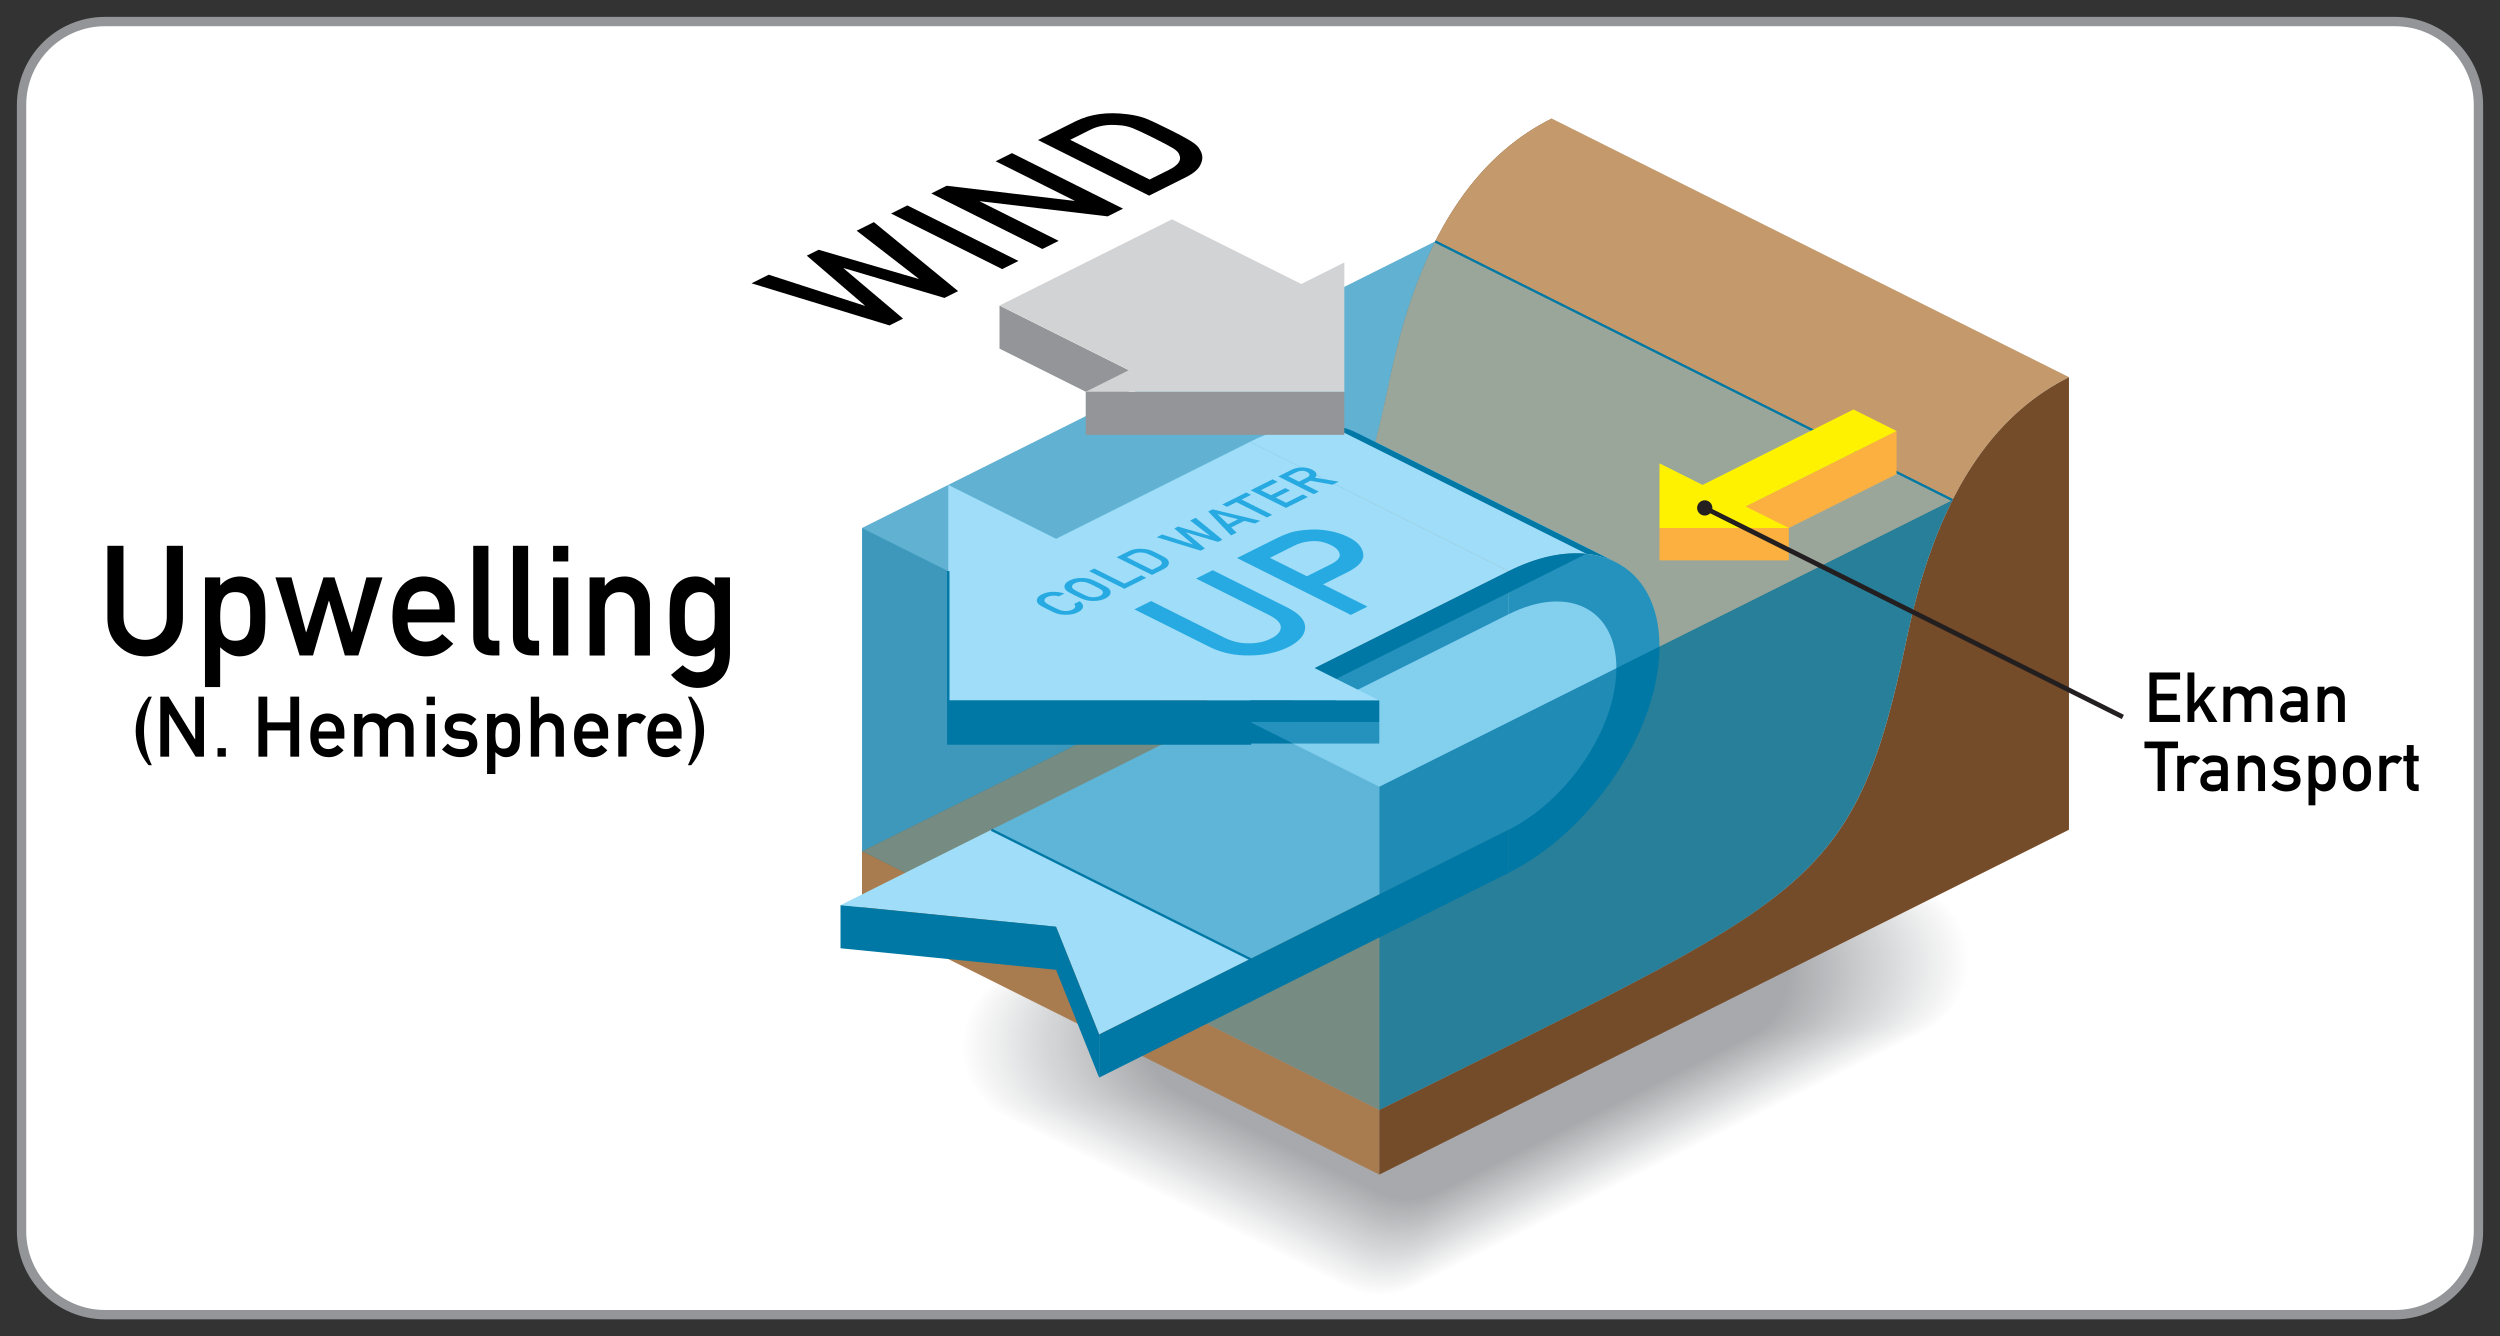 <?xml version="1.0" encoding="utf-8"?>
<!-- Generator: Adobe Illustrator 26.5.0, SVG Export Plug-In . SVG Version: 6.00 Build 0)  -->
<svg version="1.1" id="Layer_1" xmlns="http://www.w3.org/2000/svg" xmlns:xlink="http://www.w3.org/1999/xlink" x="0px" y="0px"
	 width="1044px" height="558px" viewBox="0 0 1044 558" style="enable-background:new 0 0 1044 558;" xml:space="preserve">
<rect x="0" y="0" width="1044" height="558" fill="#333333" stroke="none"/>
<style type="text/css">
	.st0{fill:#FFFFFF;stroke:#939598;stroke-width:3.901;stroke-miterlimit:10;}
	.st1{fill:#FFFFFF;}
	.st2{fill:#FEFEFE;}
	.st3{fill:#FDFDFD;}
	.st4{fill:#FCFCFC;}
	.st5{fill:#FBFBFB;}
	.st6{fill:#FAFAFA;}
	.st7{fill:#F9F9F9;}
	.st8{fill:#F8F8F8;}
	.st9{fill:#F7F7F8;}
	.st10{fill:#F6F6F7;}
	.st11{fill:#F5F5F6;}
	.st12{fill:#F4F4F5;}
	.st13{fill:#F3F3F4;}
	.st14{fill:#F2F2F3;}
	.st15{fill:#F1F1F2;}
	.st16{fill:#F0F1F1;}
	.st17{fill:#EFF0F0;}
	.st18{fill:#EEEFEF;}
	.st19{fill:#EDEEEE;}
	.st20{fill:#ECEDED;}
	.st21{fill:#EBECEC;}
	.st22{fill:#EAEBEB;}
	.st23{fill:#E9EAEA;}
	.st24{fill:#E8E9EA;}
	.st25{fill:#E7E8E9;}
	.st26{fill:#E6E7E8;}
	.st27{fill:#E5E6E7;}
	.st28{fill:#E4E5E6;}
	.st29{fill:#E3E4E5;}
	.st30{fill:#E2E3E4;}
	.st31{fill:#E1E2E3;}
	.st32{fill:#E0E1E2;}
	.st33{fill:#DFE0E1;}
	.st34{fill:#DEDFE0;}
	.st35{fill:#DDDEDF;}
	.st36{fill:#DCDDDE;}
	.st37{fill:#DBDCDD;}
	.st38{fill:#DADBDC;}
	.st39{fill:#D9DADC;}
	.st40{fill:#D8D9DB;}
	.st41{fill:#D7D8DA;}
	.st42{fill:#D6D7D9;}
	.st43{fill:#D5D6D8;}
	.st44{fill:#D4D5D7;}
	.st45{fill:#D3D4D6;}
	.st46{fill:#D3D4D5;}
	.st47{fill:#D2D3D4;}
	.st48{fill:#D1D2D3;}
	.st49{fill:#D0D1D2;}
	.st50{fill:#CFD0D1;}
	.st51{fill:#CECFD0;}
	.st52{fill:#CDCECF;}
	.st53{fill:#CCCDCF;}
	.st54{fill:#CBCCCE;}
	.st55{fill:#CACBCD;}
	.st56{fill:#C9CACC;}
	.st57{fill:#C8C9CB;}
	.st58{fill:#C7C8CA;}
	.st59{fill:#C6C7C9;}
	.st60{fill:#C5C6C8;}
	.st61{fill:#C4C5C7;}
	.st62{fill:#C3C4C6;}
	.st63{fill:#C2C3C5;}
	.st64{fill:#C1C2C4;}
	.st65{fill:#C0C1C3;}
	.st66{fill:#BFC0C2;}
	.st67{fill:#BEBFC1;}
	.st68{fill:#BDBEC1;}
	.st69{fill:#BCBDC0;}
	.st70{fill:#BBBCBF;}
	.st71{fill:#BABBBE;}
	.st72{fill:#B9BABD;}
	.st73{fill:#B8B9BC;}
	.st74{fill:#B7B8BB;}
	.st75{fill:#B6B7BA;}
	.st76{fill:#B5B7B9;}
	.st77{fill:#B4B6B8;}
	.st78{fill:#B3B5B7;}
	.st79{fill:#B2B4B6;}
	.st80{fill:#B1B3B5;}
	.st81{fill:#B0B2B4;}
	.st82{fill:#AFB1B3;}
	.st83{fill:#AEB0B3;}
	.st84{fill:#ADAFB2;}
	.st85{fill:#ACAEB1;}
	.st86{fill:#ABADB0;}
	.st87{fill:#AAACAF;}
	.st88{fill:#A9ABAE;}
	.st89{fill:#A8AAAD;}
	.st90{fill:#A7A9AC;}
	.st91{fill:#27AAE1;}
	.st92{fill:#8B5E3C;}
	.st93{fill:#C49A6C;}
	.st94{opacity:0.6;fill:#0078A5;}
	.st95{fill:#A97C50;}
	.st96{fill:#754C29;}
	.st97{fill:#F15A29;}
	.st98{fill:#BE1E2D;}
	.st99{fill:#8AD4DF;}
	.st100{opacity:0.4;fill:#0078A5;}
	.st101{opacity:0.8;fill:#0078A5;}
	.st102{opacity:0.4;fill:#5AB9DE;}
	.st103{fill:#9FDDF9;}
	.st104{fill:#0078A5;}
	.st105{fill:#939598;}
	.st106{fill:#D1D3D4;}
	.st107{fill:none;stroke:#BE1E2D;stroke-miterlimit:10;}
	.st108{fill:none;stroke:#0078A5;stroke-miterlimit:10;}
	.st109{fill:#FBB040;}
	.st110{fill:#FFF200;}
	.st111{fill:none;stroke:#231F20;stroke-width:2;stroke-miterlimit:10;}
	.st112{fill:#231F20;}
</style>
<path class="st0" d="M43.84,549h956.32c19.24,0,34.84-15.6,34.84-34.84V43.84C1035,24.6,1019.4,9,1000.16,9H43.84
	C24.6,9,9,24.6,9,43.84v470.32C9,533.4,24.6,549,43.84,549z"/>
<g>
	<path class="st1" d="M633.14,300.51L419.45,407.35c-24.5,12.25-24.5,47.2,0,59.45l141.69,70.84c9.36,4.68,20.37,4.68,29.73,0
		L804.55,430.8c24.5-12.25,24.5-47.2,0-59.45l-141.69-70.84C653.51,295.83,642.49,295.83,633.14,300.51z"/>
	<path class="st2" d="M633.03,300.96L420.28,407.33c-24.46,12.23-24.46,47.13,0,59.36l141.01,70.51c9.34,4.67,20.34,4.67,29.68,0
		l212.75-106.38c24.46-12.23,24.46-47.13,0-59.36l-141.01-70.51C653.37,296.29,642.37,296.29,633.03,300.96z"/>
	<path class="st3" d="M632.92,301.4L421.11,407.31c-24.42,12.21-24.42,47.06,0,59.27l140.34,70.17c9.33,4.66,20.31,4.66,29.63,0
		l211.82-105.91c24.42-12.21,24.42-47.06,0-59.27L662.55,301.4C653.23,296.74,642.25,296.74,632.92,301.4z"/>
	<path class="st4" d="M632.81,301.85L421.93,407.29c-24.38,12.19-24.38,46.99,0,59.18L561.6,536.3c9.31,4.66,20.28,4.66,29.59,0
		l210.88-105.44c24.38-12.19,24.38-46.99,0-59.18L662.4,301.85C653.09,297.2,642.13,297.2,632.81,301.85z"/>
	<path class="st5" d="M632.7,302.3L422.76,407.27c-24.34,12.17-24.34,46.91,0,59.09l138.99,69.5c9.3,4.65,20.24,4.65,29.54,0
		l209.94-104.97c24.34-12.17,24.34-46.91,0-59.09l-138.99-69.5C652.95,297.65,642,297.65,632.7,302.3z"/>
	<path class="st6" d="M632.6,302.75l-209.01,104.5c-24.31,12.15-24.31,46.84,0,58.99l138.32,69.16c9.28,4.64,20.21,4.64,29.5,0
		l209.01-104.5c24.31-12.15,24.31-46.84,0-58.99l-138.32-69.16C652.81,298.11,641.88,298.11,632.6,302.75z"/>
	<path class="st7" d="M632.49,303.2L424.41,407.23c-24.27,12.13-24.27,46.77,0,58.9l137.65,68.82c9.27,4.64,20.18,4.64,29.45,0
		l208.07-104.04c24.27-12.13,24.27-46.77,0-58.9L661.94,303.2C652.67,298.56,641.76,298.56,632.49,303.2z"/>
	<path class="st8" d="M632.38,303.64L425.24,407.21c-24.23,12.12-24.23,46.7,0,58.81l136.98,68.49c9.26,4.63,20.15,4.63,29.41,0
		l207.14-103.57c24.23-12.12,24.23-46.7,0-58.81l-136.98-68.49C652.53,299.02,641.63,299.02,632.38,303.64z"/>
	<path class="st9" d="M632.27,304.09l-206.2,103.1c-24.19,12.1-24.19,46.62,0,58.72l136.3,68.15c9.24,4.62,20.12,4.62,29.36,0
		l206.2-103.1c24.19-12.1,24.19-46.62,0-58.72l-136.3-68.15C652.39,299.47,641.51,299.47,632.27,304.09z"/>
	<path class="st10" d="M632.16,304.54L426.89,407.17c-24.16,12.08-24.16,46.55,0,58.63l135.63,67.81c9.23,4.61,20.09,4.61,29.31,0
		l205.27-102.63c24.16-12.08,24.16-46.55,0-58.63l-135.63-67.81C652.25,299.93,641.39,299.93,632.16,304.54z"/>
	<path class="st11" d="M632.05,304.99L427.72,407.15c-24.12,12.06-24.12,46.48,0,58.54l134.96,67.48c9.21,4.61,20.06,4.61,29.27,0
		L796.28,431c24.12-12.06,24.12-46.48,0-58.54l-134.96-67.48C652.11,300.38,641.27,300.38,632.05,304.99z"/>
	<path class="st12" d="M631.95,305.43l-203.4,101.7c-24.08,12.04-24.08,46.41,0,58.45l134.28,67.14c9.2,4.6,20.02,4.6,29.22,0
		l203.4-101.7c24.08-12.04,24.08-46.41,0-58.45l-134.28-67.14C651.97,300.84,641.14,300.84,631.95,305.43z"/>
	<path class="st13" d="M631.84,305.88L429.38,407.11c-24.04,12.02-24.04,46.33,0,58.35l133.61,66.8c9.18,4.59,19.99,4.59,29.18,0
		l202.46-101.23c24.04-12.02,24.04-46.33,0-58.35l-133.61-66.81C651.83,301.29,641.02,301.29,631.84,305.88z"/>
	<path class="st14" d="M631.73,306.33L430.2,407.09c-24.01,12-24.01,46.26,0,58.26l132.94,66.47c9.17,4.58,19.96,4.58,29.13,0
		L793.8,431.06c24.01-12,24.01-46.26,0-58.26l-132.94-66.47C651.69,301.75,640.9,301.75,631.73,306.33z"/>
	<path class="st15" d="M631.62,306.78l-200.59,100.3c-23.97,11.98-23.97,46.19,0,58.17l132.26,66.13c9.15,4.58,19.93,4.58,29.09,0
		l200.59-100.3c23.97-11.98,23.97-46.19,0-58.17l-132.26-66.13C651.55,302.2,640.78,302.2,631.62,306.78z"/>
	<path class="st16" d="M631.51,307.23l-199.65,99.83c-23.93,11.97-23.93,46.11,0,58.08l131.59,65.8c9.14,4.57,19.9,4.57,29.04,0
		l199.65-99.83c23.93-11.97,23.93-46.11,0-58.08l-131.59-65.8C651.41,302.66,640.65,302.66,631.51,307.23z"/>
	<path class="st17" d="M631.4,307.67l-198.72,99.36c-23.89,11.95-23.89,46.04,0,57.99l130.92,65.46c9.13,4.56,19.87,4.56,28.99,0
		l198.72-99.36c23.89-11.95,23.89-46.04,0-57.99L660.4,307.67C651.27,303.11,640.53,303.11,631.4,307.67z"/>
	<path class="st18" d="M631.3,308.12l-197.78,98.89c-23.85,11.93-23.85,45.97,0,57.9l130.24,65.12c9.11,4.56,19.84,4.56,28.95,0
		l197.78-98.89c23.85-11.93,23.85-45.97,0-57.9l-130.24-65.12C651.13,303.57,640.41,303.57,631.3,308.12z"/>
	<path class="st19" d="M631.19,308.57l-196.85,98.42c-23.82,11.91-23.82,45.9,0,57.81l129.57,64.79c9.1,4.55,19.81,4.55,28.9,0
		l196.85-98.42c23.82-11.91,23.82-45.9,0-57.81l-129.57-64.79C650.99,304.02,640.28,304.02,631.19,308.57z"/>
	<path class="st20" d="M631.08,309.02l-195.91,97.96c-23.78,11.89-23.78,45.82,0,57.71l128.9,64.45c9.08,4.54,19.77,4.54,28.86,0
		l195.91-97.96c23.78-11.89,23.78-45.82,0-57.71l-128.9-64.45C650.85,304.48,640.16,304.48,631.08,309.02z"/>
	<path class="st21" d="M630.97,309.46l-194.98,97.49c-23.74,11.87-23.74,45.75,0,57.62l128.23,64.11c9.07,4.53,19.74,4.53,28.81,0
		l194.98-97.49c23.74-11.87,23.74-45.75,0-57.62l-128.23-64.11C650.71,304.93,640.04,304.93,630.97,309.46z"/>
	<path class="st22" d="M630.86,309.91l-194.04,97.02c-23.7,11.85-23.7,45.68,0,57.53l127.55,63.78c9.05,4.53,19.71,4.53,28.77,0
		l194.04-97.02c23.7-11.85,23.7-45.68,0-57.53l-127.55-63.78C650.57,305.39,639.92,305.39,630.86,309.91z"/>
	<path class="st23" d="M630.75,310.36l-193.11,96.55c-23.67,11.83-23.67,45.61,0,57.44l126.88,63.44c9.04,4.52,19.68,4.52,28.72,0
		l193.11-96.55c23.67-11.83,23.67-45.61,0-57.44l-126.88-63.44C650.43,305.84,639.79,305.84,630.75,310.36z"/>
	<path class="st24" d="M630.64,310.81l-192.17,96.09c-23.63,11.81-23.63,45.53,0,57.35l126.21,63.1c9.03,4.51,19.65,4.51,28.67,0
		l192.17-96.09c23.63-11.81,23.63-45.53,0-57.35l-126.21-63.1C650.29,306.3,639.67,306.3,630.64,310.81z"/>
	<path class="st25" d="M630.54,311.26L439.3,406.87c-23.59,11.8-23.59,45.46,0,57.26l125.53,62.77c9.01,4.51,19.62,4.51,28.63,0
		l191.24-95.62c23.59-11.8,23.59-45.46,0-57.26l-125.53-62.77C650.15,306.75,639.55,306.75,630.54,311.26z"/>
	<path class="st26" d="M630.43,311.7l-190.3,95.15c-23.55,11.78-23.55,45.39,0,57.17l124.86,62.43c9,4.5,19.59,4.5,28.58,0
		l190.3-95.15c23.55-11.78,23.55-45.39,0-57.17L659.01,311.7C650.01,307.21,639.42,307.21,630.43,311.7z"/>
	<path class="st27" d="M630.32,312.15l-189.36,94.68c-23.52,11.76-23.52,45.32,0,57.07L565.14,526c8.98,4.49,19.55,4.49,28.54,0
		l189.36-94.68c23.52-11.76,23.52-45.32,0-57.07l-124.19-62.09C649.87,307.66,639.3,307.66,630.32,312.15z"/>
	<path class="st28" d="M630.21,312.6l-188.43,94.21c-23.48,11.74-23.48,45.24,0,56.98l123.51,61.76c8.97,4.48,19.52,4.48,28.49,0
		l188.43-94.21c23.48-11.74,23.48-45.24,0-56.98L658.7,312.6C649.74,308.12,639.18,308.12,630.21,312.6z"/>
	<path class="st29" d="M630.1,313.05l-187.49,93.75c-23.44,11.72-23.44,45.17,0,56.89l122.84,61.42c8.95,4.48,19.49,4.48,28.45,0
		l187.49-93.75c23.44-11.72,23.44-45.17,0-56.89l-122.84-61.42C649.6,308.57,639.06,308.57,630.1,313.05z"/>
	<path class="st30" d="M629.99,313.5l-186.56,93.28c-23.4,11.7-23.4,45.1,0,56.8l122.17,61.08c8.94,4.47,19.46,4.47,28.4,0
		l186.56-93.28c23.4-11.7,23.4-45.1,0-56.8L658.4,313.5C649.46,309.03,638.93,309.03,629.99,313.5z"/>
	<path class="st31" d="M629.89,313.94l-185.62,92.81c-23.37,11.68-23.37,45.03,0,56.71l121.5,60.75c8.92,4.46,19.43,4.46,28.35,0
		l185.62-92.81c23.37-11.68,23.37-45.03,0-56.71l-121.5-60.75C649.32,309.48,638.81,309.48,629.89,313.94z"/>
	<path class="st32" d="M629.78,314.39l-184.69,92.34c-23.33,11.66-23.33,44.95,0,56.62l120.82,60.41c8.91,4.46,19.4,4.46,28.31,0
		l184.69-92.34c23.33-11.66,23.33-44.95,0-56.62l-120.82-60.41C649.18,309.94,638.69,309.94,629.78,314.39z"/>
	<path class="st33" d="M629.67,314.84l-183.75,91.88c-23.29,11.65-23.29,44.88,0,56.53l120.15,60.07c8.9,4.45,19.37,4.45,28.26,0
		l183.75-91.88c23.29-11.65,23.29-44.88,0-56.53l-120.15-60.07C649.04,310.39,638.57,310.39,629.67,314.84z"/>
	<path class="st34" d="M629.56,315.29l-182.82,91.41c-23.25,11.63-23.25,44.81,0,56.43l119.48,59.74c8.88,4.44,19.34,4.44,28.22,0
		l182.82-91.41c23.25-11.63,23.25-44.81,0-56.43l-119.48-59.74C648.9,310.85,638.44,310.85,629.56,315.29z"/>
	<path class="st35" d="M629.45,315.73l-181.88,90.94c-23.21,11.61-23.21,44.74,0,56.34l118.8,59.4c8.87,4.43,19.3,4.43,28.17,0
		l181.88-90.94c23.21-11.61,23.21-44.74,0-56.34l-118.8-59.4C648.76,311.3,638.32,311.3,629.45,315.73z"/>
	<path class="st36" d="M629.34,316.18L448.4,406.66c-23.18,11.59-23.18,44.66,0,56.25l118.13,59.07c8.85,4.43,19.27,4.43,28.13,0
		L775.6,431.5c23.18-11.59,23.18-44.66,0-56.25l-118.13-59.07C648.62,311.76,638.2,311.76,629.34,316.18z"/>
	<path class="st37" d="M629.24,316.63l-180.01,90.01c-23.14,11.57-23.14,44.59,0,56.16l117.46,58.73c8.84,4.42,19.24,4.42,28.08,0
		l180.01-90.01c23.14-11.57,23.14-44.59,0-56.16l-117.46-58.73C648.48,312.21,638.07,312.21,629.24,316.63z"/>
	<path class="st38" d="M629.13,317.08l-179.08,89.54c-23.1,11.55-23.1,44.52,0,56.07l116.78,58.39c8.82,4.41,19.21,4.41,28.03,0
		l179.08-89.54c23.1-11.55,23.1-44.52,0-56.07l-116.78-58.39C648.34,312.67,637.95,312.67,629.13,317.08z"/>
	<path class="st39" d="M629.02,317.53L450.88,406.6c-23.06,11.53-23.06,44.45,0,55.98l116.11,58.06c8.81,4.4,19.18,4.4,27.99,0
		l178.14-89.07c23.06-11.53,23.06-44.45,0-55.98l-116.11-58.06C648.2,313.12,637.83,313.12,629.02,317.53z"/>
	<path class="st40" d="M628.91,317.97l-177.2,88.6c-23.03,11.51-23.03,44.37,0,55.89l115.44,57.72c8.8,4.4,19.15,4.4,27.94,0
		l177.2-88.6c23.03-11.51,23.03-44.37,0-55.89l-115.44-57.72C648.06,313.58,637.71,313.58,628.91,317.97z"/>
	<path class="st41" d="M628.8,318.42l-176.27,88.13c-22.99,11.49-22.99,44.3,0,55.8l114.77,57.38c8.78,4.39,19.12,4.39,27.9,0
		l176.27-88.13c22.99-11.49,22.99-44.3,0-55.8L656.7,318.42C647.92,314.03,637.58,314.03,628.8,318.42z"/>
	<path class="st42" d="M628.69,318.87l-175.33,87.67c-22.95,11.48-22.95,44.23,0,55.7l114.09,57.05c8.77,4.38,19.09,4.38,27.85,0
		l175.33-87.67c22.95-11.48,22.95-44.23,0-55.7l-114.09-57.05C647.78,314.49,637.46,314.49,628.69,318.87z"/>
	<path class="st43" d="M628.59,319.32l-174.4,87.2c-22.91,11.46-22.91,44.16,0,55.61l113.42,56.71c8.75,4.38,19.05,4.38,27.81,0
		l174.4-87.2c22.91-11.46,22.91-44.16,0-55.61l-113.42-56.71C647.64,314.94,637.34,314.94,628.59,319.32z"/>
	<path class="st44" d="M628.48,319.76L455.02,406.5c-22.88,11.44-22.88,44.08,0,55.52l112.75,56.37c8.74,4.37,19.02,4.37,27.76,0
		l173.46-86.73c22.88-11.44,22.88-44.08,0-55.52l-112.75-56.37C647.5,315.4,637.22,315.4,628.48,319.76z"/>
	<path class="st45" d="M628.37,320.21l-172.53,86.26c-22.84,11.42-22.84,44.01,0,55.43l112.07,56.04c8.72,4.36,18.99,4.36,27.71,0
		l172.53-86.26c22.84-11.42,22.84-44.01,0-55.43l-112.07-56.04C647.36,315.85,637.09,315.85,628.37,320.21z"/>
	<path class="st46" d="M628.26,320.66l-171.59,85.8c-22.8,11.4-22.8,43.94,0,55.34l111.4,55.7c8.71,4.35,18.96,4.35,27.67,0
		l171.59-85.8c22.8-11.4,22.8-43.94,0-55.34l-111.4-55.7C647.22,316.31,636.97,316.31,628.26,320.66z"/>
	<path class="st47" d="M628.15,321.11L457.5,406.44c-22.76,11.38-22.76,43.87,0,55.25l110.73,55.36c8.69,4.35,18.93,4.35,27.62,0
		l170.66-85.33c22.76-11.38,22.76-43.87,0-55.25l-110.73-55.36C647.08,316.76,636.85,316.76,628.15,321.11z"/>
	<path class="st48" d="M628.04,321.56l-169.72,84.86c-22.73,11.36-22.73,43.79,0,55.16l110.05,55.03c8.68,4.34,18.9,4.34,27.58,0
		l169.72-84.86c22.73-11.36,22.73-43.79,0-55.16l-110.05-55.03C646.94,317.22,636.72,317.22,628.04,321.56z"/>
	<path class="st49" d="M627.94,322L459.15,406.4c-22.69,11.34-22.69,43.72,0,55.06l109.38,54.69c8.67,4.33,18.87,4.33,27.53,0
		l168.79-84.39c22.69-11.34,22.69-43.72,0-55.06L655.47,322C646.8,317.67,636.6,317.67,627.94,322z"/>
	<path class="st50" d="M627.83,322.45l-167.85,83.92c-22.65,11.32-22.65,43.65,0,54.97l108.71,54.35c8.65,4.33,18.83,4.33,27.49,0
		l167.85-83.92c22.65-11.32,22.65-43.65,0-54.97l-108.71-54.35C646.66,318.13,636.48,318.13,627.83,322.45z"/>
	<path class="st51" d="M627.72,322.9L460.8,406.36c-22.61,11.31-22.61,43.57,0,54.88l108.04,54.02c8.64,4.32,18.8,4.32,27.44,0
		L763.2,431.8c22.61-11.31,22.61-43.57,0-54.88L655.16,322.9C646.52,318.58,636.36,318.58,627.72,322.9z"/>
	<path class="st52" d="M627.61,323.35l-165.98,82.99c-22.57,11.29-22.57,43.5,0,54.79l107.36,53.68c8.62,4.31,18.77,4.31,27.39,0
		l165.98-82.99c22.57-11.29,22.57-43.5,0-54.79l-107.36-53.68C646.38,319.04,636.23,319.04,627.61,323.35z"/>
	<path class="st53" d="M627.5,323.79l-165.04,82.52c-22.54,11.27-22.54,43.43,0,54.7l106.69,53.34c8.61,4.3,18.74,4.3,27.35,0
		l165.04-82.52c22.54-11.27,22.54-43.43,0-54.7l-106.69-53.34C646.24,319.49,636.11,319.49,627.5,323.79z"/>
	<path class="st54" d="M627.39,324.24L463.29,406.3c-22.5,11.25-22.5,43.36,0,54.61l106.02,53.01c8.59,4.3,18.71,4.3,27.3,0
		l164.11-82.05c22.5-11.25,22.5-43.36,0-54.61L654.7,324.24C646.1,319.95,635.99,319.95,627.39,324.24z"/>
	<path class="st55" d="M627.29,324.69l-163.17,81.59c-22.46,11.23-22.46,43.28,0,54.52l105.34,52.67c8.58,4.29,18.68,4.29,27.26,0
		l163.17-81.59c22.46-11.23,22.46-43.28,0-54.52l-105.34-52.67C645.96,320.4,635.87,320.4,627.29,324.69z"/>
	<path class="st56" d="M627.18,325.14l-162.24,81.12c-22.42,11.21-22.42,43.21,0,54.42l104.67,52.34c8.57,4.28,18.65,4.28,27.21,0
		l162.24-81.12c22.42-11.21,22.42-43.21,0-54.42l-104.67-52.34C645.82,320.86,635.74,320.86,627.18,325.14z"/>
	<path class="st57" d="M627.07,325.59l-161.3,80.65c-22.39,11.19-22.39,43.14,0,54.33l104,52c8.55,4.28,18.62,4.28,27.17,0
		l161.3-80.65c22.39-11.19,22.39-43.14,0-54.33l-104-52C645.68,321.31,635.62,321.31,627.07,325.59z"/>
	<path class="st58" d="M626.96,326.03l-160.37,80.18c-22.35,11.17-22.35,43.07,0,54.24l103.32,51.66c8.54,4.27,18.58,4.27,27.12,0
		l160.37-80.18c22.35-11.17,22.35-43.07,0-54.24l-103.32-51.66C645.54,321.77,635.5,321.77,626.96,326.03z"/>
	<path class="st59" d="M626.85,326.48L467.42,406.2c-22.31,11.16-22.31,42.99,0,54.15l102.65,51.33c8.52,4.26,18.55,4.26,27.07,0
		l159.43-79.72c22.31-11.16,22.31-42.99,0-54.15l-102.65-51.33C645.41,322.22,635.37,322.22,626.85,326.48z"/>
	<path class="st60" d="M626.74,326.93l-158.5,79.25c-22.27,11.14-22.27,42.92,0,54.06l101.98,50.99c8.51,4.25,18.52,4.25,27.03,0
		l158.5-79.25c22.27-11.14,22.27-42.92,0-54.06l-101.98-50.99C645.27,322.68,635.25,322.68,626.74,326.93z"/>
	<path class="st61" d="M626.64,327.38l-157.56,78.78c-22.24,11.12-22.24,42.85,0,53.97l101.31,50.65c8.49,4.25,18.49,4.25,26.98,0
		L754.92,432c22.24-11.12,22.24-42.85,0-53.97l-101.31-50.65C645.13,323.13,635.13,323.13,626.64,327.38z"/>
	<path class="st62" d="M626.53,327.83L469.9,406.14c-22.2,11.1-22.2,42.78,0,53.88l100.63,50.32c8.48,4.24,18.46,4.24,26.94,0
		l156.62-78.31c22.2-11.1,22.2-42.78,0-53.88l-100.63-50.32C644.99,323.59,635.01,323.59,626.53,327.83z"/>
	<path class="st63" d="M626.42,328.27l-155.69,77.84c-22.16,11.08-22.16,42.7,0,53.78l99.96,49.98c8.46,4.23,18.43,4.23,26.89,0
		l155.69-77.84c22.16-11.08,22.16-42.7,0-53.78l-99.96-49.98C644.85,324.04,634.88,324.04,626.42,328.27z"/>
	<path class="st64" d="M626.31,328.72L471.56,406.1c-22.12,11.06-22.12,42.63,0,53.69l99.29,49.64c8.45,4.23,18.4,4.23,26.85,0
		l154.75-77.38c22.12-11.06,22.12-42.63,0-53.69l-99.29-49.64C644.71,324.5,634.76,324.5,626.31,328.72z"/>
	<path class="st65" d="M626.2,329.17l-153.82,76.91c-22.09,11.04-22.09,42.56,0,53.6L571,508.99c8.44,4.22,18.37,4.22,26.8,0
		l153.82-76.91c22.09-11.04,22.09-42.56,0-53.6L653,329.17C644.57,324.95,634.64,324.95,626.2,329.17z"/>
	<path class="st66" d="M626.09,329.62l-152.88,76.44c-22.05,11.02-22.05,42.49,0,53.51l97.94,48.97c8.42,4.21,18.33,4.21,26.76,0
		l152.88-76.44c22.05-11.02,22.05-42.49,0-53.51l-97.94-48.97C644.43,325.41,634.52,325.41,626.09,329.62z"/>
	<path class="st67" d="M625.99,330.06l-151.95,75.97c-22.01,11-22.01,42.41,0,53.42l97.27,48.63c8.41,4.2,18.3,4.2,26.71,0
		l151.95-75.97c22.01-11,22.01-42.41,0-53.42l-97.27-48.63C644.29,325.86,634.39,325.86,625.99,330.06z"/>
	<path class="st68" d="M625.88,330.51l-151.01,75.51c-21.97,10.99-21.97,42.34,0,53.33l96.59,48.3c8.39,4.2,18.27,4.2,26.66,0
		l151.01-75.51c21.97-10.99,21.97-42.34,0-53.33l-96.59-48.3C644.15,326.32,634.27,326.32,625.88,330.51z"/>
	<path class="st69" d="M625.77,330.96L475.69,406c-21.93,10.97-21.93,42.27,0,53.24l95.92,47.96c8.38,4.19,18.24,4.19,26.62,0
		l150.08-75.04c21.93-10.97,21.93-42.27,0-53.24l-95.92-47.96C644.01,326.77,634.15,326.77,625.77,330.96z"/>
	<path class="st70" d="M625.66,331.41l-149.14,74.57c-21.9,10.95-21.9,42.2,0,53.14l95.25,47.62c8.36,4.18,18.21,4.18,26.57,0
		l149.14-74.57c21.9-10.95,21.9-42.2,0-53.14l-95.25-47.62C643.87,327.23,634.02,327.23,625.66,331.41z"/>
	<path class="st71" d="M625.55,331.86l-148.21,74.1c-21.86,10.93-21.86,42.12,0,53.05l94.58,47.29c8.35,4.17,18.18,4.17,26.53,0
		l148.21-74.1c21.86-10.93,21.86-42.12,0-53.05l-94.58-47.29C643.73,327.68,633.9,327.68,625.55,331.86z"/>
	<path class="st72" d="M625.44,332.3l-147.27,73.64c-21.82,10.91-21.82,42.05,0,52.96l93.9,46.95c8.34,4.17,18.15,4.17,26.48,0
		l147.27-73.64c21.82-10.91,21.82-42.05,0-52.96l-93.9-46.95C643.59,328.14,633.78,328.14,625.44,332.3z"/>
	<path class="st73" d="M625.34,332.75L479,405.92c-21.78,10.89-21.78,41.98,0,52.87l93.23,46.61c8.32,4.16,18.11,4.16,26.44,0
		L745,432.24c21.78-10.89,21.78-41.98,0-52.87l-93.23-46.61C643.45,328.59,633.66,328.59,625.34,332.75z"/>
	<path class="st74" d="M625.23,333.2l-145.4,72.7c-21.75,10.87-21.75,41.91,0,52.78l92.56,46.28c8.31,4.15,18.08,4.15,26.39,0
		l145.4-72.7c21.75-10.87,21.75-41.91,0-52.78l-92.56-46.28C643.31,329.05,633.53,329.05,625.23,333.2z"/>
	<path class="st75" d="M625.12,333.65l-144.46,72.23c-21.71,10.85-21.71,41.83,0,52.69l91.88,45.94c8.29,4.15,18.05,4.15,26.34,0
		l144.46-72.23c21.71-10.85,21.71-41.83,0-52.69l-91.88-45.94C643.17,329.5,633.41,329.5,625.12,333.65z"/>
	<path class="st76" d="M625.01,334.09l-143.53,71.76c-21.67,10.84-21.67,41.76,0,52.6l91.21,45.61c8.28,4.14,18.02,4.14,26.3,0
		l143.53-71.76c21.67-10.84,21.67-41.76,0-52.6l-91.21-45.61C643.03,329.96,633.29,329.96,625.01,334.09z"/>
	<path class="st77" d="M624.9,334.54l-142.59,71.3c-21.63,10.82-21.63,41.69,0,52.5l90.54,45.27c8.26,4.13,17.99,4.13,26.25,0
		l142.59-71.3c21.63-10.82,21.63-41.69,0-52.5l-90.54-45.27C642.89,330.41,633.16,330.41,624.9,334.54z"/>
	<path class="st78" d="M624.79,334.99l-141.66,70.83c-21.6,10.8-21.6,41.62,0,52.41L573,503.16c8.25,4.12,17.96,4.12,26.21,0
		l141.66-70.83c21.6-10.8,21.6-41.62,0-52.41L651,334.99C642.75,330.87,633.04,330.87,624.79,334.99z"/>
	<path class="st79" d="M624.69,335.44L483.96,405.8c-21.56,10.78-21.56,41.54,0,52.32l89.19,44.6c8.23,4.12,17.93,4.12,26.16,0
		l140.72-70.36c21.56-10.78,21.56-41.54,0-52.32l-89.19-44.6C642.61,331.32,632.92,331.32,624.69,335.44z"/>
	<path class="st80" d="M624.58,335.89l-139.79,69.89c-21.52,10.76-21.52,41.47,0,52.23l88.52,44.26c8.22,4.11,17.9,4.11,26.12,0
		l139.79-69.89c21.52-10.76,21.52-41.47,0-52.23l-88.52-44.26C642.47,331.78,632.8,331.78,624.58,335.89z"/>
	<path class="st81" d="M624.47,336.33l-138.85,69.43c-21.48,10.74-21.48,41.4,0,52.14l87.85,43.92c8.21,4.1,17.86,4.1,26.07,0
		l138.85-69.43c21.48-10.74,21.48-41.4,0-52.14l-87.84-43.92C642.33,332.23,632.67,332.23,624.47,336.33z"/>
	<path class="st82" d="M624.36,336.78l-137.92,68.96c-21.44,10.72-21.44,41.33,0,52.05l87.17,43.59c8.19,4.1,17.83,4.1,26.02,0
		l137.92-68.96c21.44-10.72,21.44-41.33,0-52.05l-87.17-43.59C642.19,332.69,632.55,332.69,624.36,336.78z"/>
	<path class="st83" d="M624.25,337.23l-136.98,68.49c-21.41,10.7-21.41,41.25,0,51.96l86.5,43.25c8.18,4.09,17.8,4.09,25.98,0
		l136.98-68.49c21.41-10.7,21.41-41.25,0-51.96l-86.5-43.25C642.05,333.14,632.43,333.14,624.25,337.23z"/>
	<path class="st84" d="M624.14,337.68L488.1,405.7c-21.37,10.68-21.37,41.18,0,51.86l85.83,42.91c8.16,4.08,17.77,4.08,25.93,0
		l136.05-68.02c21.37-10.68,21.37-41.18,0-51.86l-85.83-42.91C641.91,333.6,632.31,333.6,624.14,337.68z"/>
	<path class="st85" d="M624.03,338.12l-135.11,67.55c-21.33,10.67-21.33,41.11,0,51.77l85.15,42.58c8.15,4.07,17.74,4.07,25.89,0
		l135.11-67.55c21.33-10.67,21.33-41.11,0-51.77l-85.15-42.58C641.77,334.05,632.18,334.05,624.03,338.12z"/>
	<path class="st86" d="M623.93,338.57l-134.17,67.09c-21.29,10.65-21.29,41.04,0,51.68l84.48,42.24c8.13,4.07,17.71,4.07,25.84,0
		l134.17-67.09c21.29-10.65,21.29-41.04,0-51.68l-84.48-42.24C641.63,334.51,632.06,334.51,623.93,338.57z"/>
	<path class="st87" d="M623.82,339.02l-133.24,66.62c-21.26,10.63-21.26,40.96,0,51.59l83.81,41.9c8.12,4.06,17.68,4.06,25.8,0
		l133.24-66.62c21.26-10.63,21.26-40.96,0-51.59l-83.81-41.9C641.49,334.96,631.94,334.96,623.82,339.02z"/>
	<path class="st88" d="M623.71,339.47l-132.3,66.15c-21.22,10.61-21.22,40.89,0,51.5l83.13,41.57c8.1,4.05,17.64,4.05,25.75,0
		l132.3-66.15c21.22-10.61,21.22-40.89,0-51.5l-83.13-41.57C641.35,335.42,631.81,335.42,623.71,339.47z"/>
	<path class="st89" d="M623.6,339.92L492.23,405.6c-21.18,10.59-21.18,40.82,0,51.41l82.46,41.23c8.09,4.05,17.61,4.05,25.7,0
		l131.37-65.68c21.18-10.59,21.18-40.82,0-51.41l-82.46-41.23C641.21,335.87,631.69,335.87,623.6,339.92z"/>
	<path class="st90" d="M623.49,340.36l-130.43,65.22c-21.14,10.57-21.14,40.74,0,51.32l81.79,40.89c8.08,4.04,17.58,4.04,25.66,0
		l130.43-65.22c21.14-10.57,21.14-40.74,0-51.32l-81.79-40.89C641.08,336.33,631.57,336.33,623.49,340.36z"/>
</g>
<polygon class="st91" points="414,346.5 522,400.5 522,418.5 414,364.5 "/>
<path class="st92" d="M580.5,157.5c-22.5,108-40.5,108-220.5,198v27l288-144v-189C621,63,594.14,92.01,580.5,157.5z"/>
<path class="st93" d="M576,463.5c180-90,198-90,220.5-198c13.64-65.49,40.5-94.5,67.5-108l-216-108c-27,13.5-53.86,42.51-67.5,108
	c-22.5,108-40.5,108-220.5,198L576,463.5z"/>
<path class="st94" d="M599.33,100.84L360,220.5v135c180-90,198-90,220.5-198C585.32,134.36,591.8,115.79,599.33,100.84
	L599.33,100.84z"/>
<g>
	<path d="M313.83,118.31l7.18-3.59l40.04,12.96l0.12-0.06l-24.26-20.85l4.93-2.47l41.68,12.15l0.12-0.06l-25.9-20.04l7.18-3.59
		l35.18,28.81l-5.7,2.85l-42.03-12.45l-0.12,0.06l24.86,21.03l-5.67,2.84L313.83,118.31z"/>
	<path d="M372.1,89.18l6.8-3.4l46.4,23.2l-6.8,3.4L372.1,89.18z"/>
	<path d="M388.9,80.78l6.41-3.21l53.34,6.32l0.12-0.06l-32.99-16.49l6.8-3.4l46.4,23.2l-6.44,3.22l-53.31-6.33l-0.12,0.06
		l32.98,16.49l-6.8,3.4L388.9,80.78z"/>
	<path d="M433.48,58.49l15.73-7.86c6.13-3.02,13.3-4,21.52-2.93c2.83,0.33,5.34,0.89,7.53,1.7c2.14,0.84,5.55,2.43,10.24,4.78
		c4.99,2.49,8.29,4.32,9.91,5.48c0.83,0.58,1.48,1.15,1.93,1.71c0.41,0.56,0.79,1.16,1.12,1.83c0.87,1.75,0.84,3.57-0.08,5.45
		c-0.79,1.93-2.88,3.73-6.25,5.42l-15.26,7.63L433.48,58.49z M480.07,74.97l8.15-4.07c3.83-1.91,5.26-3.98,4.29-6.19
		c-0.24-0.88-1.02-1.75-2.35-2.62c-1.33-0.85-4.06-2.31-8.2-4.38c-4.04-2.02-7.02-3.42-8.95-4.2c-1.99-0.75-3.99-1.16-6-1.24
		c-4.59-0.4-8.57,0.28-11.95,2.05l-8.15,4.07L480.07,74.97z"/>
</g>
<g>
	<path d="M44.84,227.94h6.72v29.55c0.04,3.12,0.91,5.5,2.62,7.14c1.67,1.72,3.81,2.58,6.43,2.58c2.62,0,4.78-0.86,6.49-2.58
		c1.67-1.63,2.52-4.01,2.56-7.14v-29.55h6.72v30.28c-0.08,4.82-1.59,8.64-4.53,11.46c-2.96,2.91-6.71,4.39-11.23,4.43
		c-4.44-0.04-8.16-1.52-11.14-4.42c-3.04-2.82-4.59-6.64-4.63-11.45V227.94z"/>
	<path d="M85.61,241.13h6.34v3.39c2.11-2.43,4.82-3.7,8.15-3.8c3.87,0.1,6.7,1.53,8.48,4.27c0.87,1.03,1.47,2.38,1.79,4.05
		c0.3,1.65,0.46,4.46,0.46,8.42c0,3.85-0.15,6.62-0.46,8.29c-0.32,1.68-0.92,3.05-1.79,4.12c-0.87,1.26-2.02,2.26-3.44,3.02
		c-1.4,0.77-3.08,1.18-5.05,1.22c-1.62,0-3.07-0.36-4.35-1.09c-1.38-0.67-2.64-1.58-3.8-2.75v16.66h-6.34V241.13z M98.19,267.58
		c1.5,0,2.69-0.29,3.56-0.88c0.87-0.61,1.49-1.39,1.86-2.33c0.41-0.99,0.68-2.08,0.82-3.28c0.04-1.18,0.06-2.38,0.06-3.62
		c0-1.3-0.02-2.57-0.06-3.81c-0.14-1.24-0.42-2.33-0.82-3.28c-0.37-0.99-0.98-1.77-1.86-2.33c-0.87-0.52-2.06-0.79-3.56-0.79
		c-1.42,0-2.55,0.3-3.38,0.91c-0.87,0.61-1.51,1.41-1.92,2.4c-0.39,0.99-0.64,2.06-0.76,3.21c-0.12,1.22-0.18,2.45-0.18,3.69
		c0,1.16,0.06,2.31,0.18,3.47c0.12,1.22,0.38,2.32,0.76,3.31c0.41,0.99,1.04,1.79,1.92,2.39C95.64,267.26,96.76,267.58,98.19,267.58
		z"/>
	<path d="M137.43,250.89h-0.12l-6.6,22.84h-5.6l-10.1-32.6h6.72l6.05,22.87h0.12l7.18-22.87h4.59l7.18,22.87h0.12l6.02-22.87h6.72
		l-10.07,32.6h-5.63L137.43,250.89z"/>
	<path d="M170.22,259.91c0,2.62,0.73,4.61,2.19,5.97c1.36,1.38,3.15,2.07,5.36,2.07c2.58,0,4.88-1.06,6.91-3.17l4.6,4.05
		c-3.22,3.56-7.02,5.32-11.38,5.27c-1.66,0-3.29-0.25-4.87-0.75c-0.79-0.27-1.56-0.64-2.31-1.1c-0.79-0.4-1.53-0.89-2.22-1.48
		c-1.34-1.21-2.42-2.91-3.25-5.09c-0.91-2.09-1.37-4.82-1.37-8.17c0-3.22,0.4-5.9,1.19-8.04c0.79-2.18,1.8-3.89,3.04-5.15
		c1.26-1.28,2.67-2.2,4.23-2.76c1.54-0.57,3.06-0.85,4.56-0.85c3.61,0.04,6.66,1.27,9.15,3.68c2.53,2.45,3.82,5.82,3.86,10.12v5.4
		H170.22z M183.58,254.51c-0.08-2.55-0.74-4.47-1.98-5.78c-1.22-1.24-2.79-1.86-4.7-1.86s-3.48,0.62-4.7,1.86
		c-1.2,1.3-1.86,3.23-1.98,5.78H183.58z"/>
	<path d="M197.62,227.94h6.34v37.41c0,1.49,0.79,2.23,2.38,2.23h2.2v6.15h-2.83c-2.31,0-4.22-0.59-5.72-1.78
		c-1.58-1.21-2.37-3.24-2.37-6.1V227.94z"/>
	<path d="M214.2,227.94h6.34v37.41c0,1.49,0.79,2.23,2.38,2.23h2.2v6.15h-2.83c-2.31,0-4.22-0.59-5.72-1.78
		c-1.58-1.21-2.37-3.24-2.37-6.1V227.94z"/>
	<path d="M230.97,227.94h6.34v6.53h-6.34V227.94z M230.97,241.13h6.34v32.6h-6.34V241.13z"/>
	<path d="M246.21,241.13h6.34v3.46h0.12c2.09-2.58,4.82-3.86,8.21-3.86c2.61,0,5,0.95,7.17,2.86c2.15,1.93,3.27,4.75,3.37,8.48
		v21.67h-6.34v-19.44c0-2.29-0.59-4.03-1.77-5.22c-1.16-1.22-2.65-1.82-4.47-1.82s-3.33,0.61-4.5,1.82c-1.2,1.2-1.79,2.94-1.79,5.22
		v19.44h-6.34V241.13z"/>
	<path d="M298.5,270.33c-2.09,2.44-4.8,3.7-8.15,3.78c-2.05-0.04-3.75-0.49-5.11-1.35c-1.42-0.82-2.5-1.7-3.25-2.64
		c-0.83-1.07-1.43-2.38-1.79-3.93c-0.38-1.53-0.58-4.44-0.58-8.74c0-4.38,0.19-7.34,0.58-8.9c0.37-1.53,0.96-2.82,1.79-3.87
		c0.75-1.02,1.83-1.94,3.25-2.75c1.36-0.77,3.06-1.18,5.11-1.22c3.14,0,5.86,1.29,8.15,3.86v-3.46h6.34v31.82
		c-0.08,4.9-1.45,8.5-4.1,10.8c-2.67,2.37-5.87,3.55-9.6,3.55c-4.27-0.08-7.92-1.9-10.94-5.46l4.92-4.04
		c0.81,0.78,1.74,1.44,2.8,1.99c1.07,0.61,2.19,0.94,3.34,0.98c2.17,0,3.91-0.62,5.23-1.86c1.3-1.26,1.96-3.01,2.01-5.24V270.33z
		 M285.97,257.46c0,2.5,0.08,4.22,0.24,5.17c0.14,0.99,0.48,1.81,1,2.46c0.43,0.59,1.08,1.12,1.95,1.61
		c0.83,0.59,1.87,0.88,3.1,0.88c1.24,0,2.27-0.29,3.1-0.88c0.83-0.48,1.46-1.02,1.89-1.61c0.53-0.65,0.88-1.47,1.06-2.46
		c0.12-0.95,0.18-2.67,0.18-5.17c0-2.54-0.06-4.31-0.18-5.29c-0.18-0.99-0.54-1.79-1.06-2.4c-0.43-0.59-1.06-1.17-1.89-1.73
		c-0.83-0.48-1.87-0.75-3.1-0.79c-1.24,0.04-2.27,0.3-3.1,0.79c-0.87,0.57-1.52,1.15-1.95,1.73c-0.53,0.61-0.86,1.41-1,2.4
		C286.05,253.15,285.97,254.92,285.97,257.46z"/>
	<path d="M62.04,319.56c-3.59-4.44-5.38-9.21-5.38-14.34c0-5.13,1.79-9.9,5.38-14.3h1.37c-2.16,4.43-3.26,9.2-3.28,14.3
		c0.02,5.12,1.11,9.9,3.28,14.34H62.04z"/>
	<path d="M66.96,290.92h3.47l11,17.82h0.07v-17.82h3.68v25.07h-3.48L70.7,298.17h-0.07v17.82h-3.68V290.92z"/>
	<path d="M90.84,312.41h3.47v3.57h-3.47V312.41z"/>
	<path d="M121.24,305.03h-9.63v10.95h-3.68v-25.07h3.68v10.75h9.63v-10.75h3.68v25.07h-3.68V305.03z"/>
	<path d="M133.05,308.42c0,1.43,0.4,2.52,1.2,3.27c0.74,0.76,1.72,1.14,2.93,1.14c1.41,0,2.67-0.58,3.78-1.74l2.52,2.22
		c-1.76,1.95-3.84,2.91-6.23,2.89c-0.91,0-1.8-0.14-2.66-0.41c-0.43-0.15-0.85-0.35-1.27-0.6c-0.43-0.22-0.84-0.49-1.22-0.81
		c-0.73-0.67-1.33-1.59-1.78-2.79c-0.5-1.15-0.75-2.64-0.75-4.47c0-1.76,0.22-3.23,0.65-4.4c0.43-1.19,0.99-2.13,1.66-2.82
		c0.69-0.7,1.46-1.2,2.31-1.51c0.84-0.31,1.68-0.46,2.5-0.46c1.98,0.02,3.65,0.69,5.01,2.01c1.39,1.34,2.09,3.19,2.11,5.54v2.95
		H133.05z M140.36,305.46c-0.04-1.39-0.41-2.45-1.08-3.16c-0.67-0.68-1.52-1.02-2.57-1.02s-1.9,0.34-2.57,1.02
		c-0.66,0.71-1.02,1.77-1.08,3.16H140.36z"/>
	<path d="M147.9,298.14h3.48v1.89h0.07c1.18-1.41,2.73-2.12,4.66-2.12c1.24,0.02,2.23,0.24,2.99,0.64c0.75,0.45,1.43,1.01,2.05,1.7
		c1.4-1.58,3.27-2.36,5.62-2.34c1.48,0,2.83,0.52,4.06,1.57c1.21,1.05,1.84,2.6,1.89,4.64v11.86h-3.47v-10.64
		c0-1.25-0.33-2.2-1-2.86c-0.66-0.67-1.52-1-2.57-1c-1.05,0-1.91,0.33-2.59,1c-0.69,0.65-1.03,1.61-1.03,2.86v10.64h-3.47v-10.64
		c0-1.25-0.33-2.2-1-2.86c-0.68-0.67-1.54-1-2.59-1c-1.05,0-1.91,0.33-2.57,1c-0.7,0.65-1.05,1.61-1.05,2.86v10.64h-3.47V298.14z"/>
	<path d="M178.15,290.92h3.47v3.57h-3.47V290.92z M178.15,298.14h3.47v17.85h-3.47V298.14z"/>
	<path d="M186.99,310.54c1.41,1.53,3.24,2.29,5.48,2.29c1,0,1.82-0.2,2.45-0.6s0.95-0.96,0.95-1.69c0-0.64-0.19-1.09-0.57-1.34
		c-0.39-0.26-0.91-0.41-1.55-0.43l-3.07-0.28c-1.46-0.14-2.64-0.64-3.55-1.51c-0.93-0.85-1.41-2.04-1.44-3.56
		c0.02-1.83,0.65-3.21,1.88-4.13c1.2-0.92,2.72-1.38,4.57-1.38c0.8,0,1.52,0.05,2.15,0.16c0.63,0.11,1.23,0.27,1.78,0.48
		c1.07,0.45,2.02,1.05,2.87,1.8l-2.15,2.59c-0.67-0.5-1.37-0.91-2.12-1.23c-0.73-0.29-1.58-0.43-2.54-0.43
		c-1.09,0-1.85,0.2-2.29,0.6c-0.46,0.4-0.68,0.92-0.68,1.55c-0.02,0.4,0.15,0.75,0.52,1.05c0.33,0.33,0.92,0.54,1.77,0.64l2.87,0.22
		c1.8,0.14,3.1,0.7,3.9,1.69c0.75,0.96,1.12,2.19,1.12,3.67c-0.02,1.73-0.71,3.07-2.05,4.01c-1.33,0.96-3.04,1.46-5.11,1.48
		c-2.82,0-5.36-1.07-7.61-3.2L186.99,310.54z"/>
	<path d="M203.39,298.14h3.47V300c1.15-1.33,2.64-2.02,4.46-2.08c2.12,0.06,3.67,0.84,4.64,2.34c0.48,0.56,0.8,1.3,0.98,2.22
		c0.17,0.91,0.25,2.44,0.25,4.61c0,2.11-0.08,3.62-0.25,4.54c-0.18,0.92-0.5,1.67-0.98,2.25c-0.48,0.69-1.1,1.24-1.88,1.65
		c-0.77,0.42-1.69,0.65-2.76,0.67c-0.89,0-1.68-0.2-2.38-0.6c-0.75-0.36-1.45-0.87-2.08-1.5v9.12h-3.47V298.14z M210.27,312.62
		c0.82,0,1.47-0.16,1.95-0.48c0.48-0.33,0.82-0.76,1.02-1.28c0.22-0.54,0.37-1.14,0.45-1.79c0.02-0.64,0.03-1.31,0.03-1.98
		c0-0.71-0.01-1.41-0.03-2.09c-0.08-0.68-0.23-1.28-0.45-1.79c-0.2-0.54-0.54-0.97-1.02-1.28c-0.48-0.29-1.13-0.43-1.95-0.43
		c-0.78,0-1.39,0.17-1.85,0.5c-0.48,0.33-0.83,0.77-1.05,1.31c-0.21,0.54-0.35,1.13-0.42,1.76c-0.07,0.67-0.1,1.34-0.1,2.02
		c0,0.63,0.03,1.27,0.1,1.9c0.07,0.67,0.21,1.27,0.42,1.81c0.22,0.54,0.57,0.98,1.05,1.31C208.88,312.44,209.5,312.62,210.27,312.62
		z"/>
	<path d="M221.67,290.92h3.47v9.11h0.07c1.14-1.41,2.64-2.12,4.49-2.12c1.43,0,2.74,0.52,3.93,1.57c1.18,1.05,1.79,2.6,1.85,4.64
		v11.86H232v-10.64c0-1.25-0.32-2.2-0.97-2.86c-0.63-0.67-1.45-1-2.45-1c-1,0-1.82,0.33-2.46,1c-0.66,0.65-0.98,1.61-0.98,2.86
		v10.64h-3.47V290.92z"/>
	<path d="M243.19,308.42c0,1.43,0.4,2.52,1.2,3.27c0.74,0.76,1.72,1.14,2.93,1.14c1.41,0,2.67-0.58,3.78-1.74l2.52,2.22
		c-1.76,1.95-3.84,2.91-6.23,2.89c-0.91,0-1.8-0.14-2.66-0.41c-0.43-0.15-0.85-0.35-1.26-0.6c-0.43-0.22-0.84-0.49-1.22-0.81
		c-0.73-0.67-1.33-1.59-1.78-2.79c-0.5-1.15-0.75-2.64-0.75-4.47c0-1.76,0.22-3.23,0.65-4.4c0.43-1.19,0.99-2.13,1.66-2.82
		c0.69-0.7,1.46-1.2,2.31-1.51c0.84-0.31,1.67-0.46,2.5-0.46c1.97,0.02,3.65,0.69,5.01,2.01c1.39,1.34,2.09,3.19,2.11,5.54v2.95
		H243.19z M250.5,305.46c-0.04-1.39-0.41-2.45-1.08-3.16c-0.67-0.68-1.52-1.02-2.57-1.02c-1.05,0-1.9,0.34-2.57,1.02
		c-0.66,0.71-1.02,1.77-1.08,3.16H250.5z"/>
	<path d="M258.18,298.14h3.47v1.89h0.07c1.14-1.41,2.64-2.12,4.5-2.12c1.39,0.02,2.6,0.48,3.63,1.37l-2.53,3.1
		c-0.73-0.6-1.49-0.9-2.28-0.9c-0.89,0-1.65,0.3-2.28,0.89c-0.71,0.59-1.08,1.53-1.1,2.84v10.76h-3.47V298.14z"/>
	<path d="M273.86,308.42c0,1.43,0.4,2.52,1.2,3.27c0.74,0.76,1.72,1.14,2.93,1.14c1.41,0,2.67-0.58,3.78-1.74l2.52,2.22
		c-1.76,1.95-3.84,2.91-6.23,2.89c-0.91,0-1.8-0.14-2.66-0.41c-0.43-0.15-0.85-0.35-1.26-0.6c-0.43-0.22-0.84-0.49-1.22-0.81
		c-0.73-0.67-1.33-1.59-1.78-2.79c-0.5-1.15-0.75-2.64-0.75-4.47c0-1.76,0.22-3.23,0.65-4.4c0.43-1.19,0.99-2.13,1.66-2.82
		c0.69-0.7,1.46-1.2,2.31-1.51c0.84-0.31,1.67-0.46,2.5-0.46c1.97,0.02,3.65,0.69,5.01,2.01c1.39,1.34,2.09,3.19,2.11,5.54v2.95
		H273.86z M281.17,305.46c-0.04-1.39-0.41-2.45-1.08-3.16c-0.67-0.68-1.52-1.02-2.57-1.02c-1.05,0-1.9,0.34-2.57,1.02
		c-0.66,0.71-1.02,1.77-1.08,3.16H281.17z"/>
	<path d="M288.65,290.92c3.58,4.41,5.38,9.18,5.38,14.31c0,5.12-1.79,9.9-5.38,14.33h-1.37c2.13-4.43,3.22-9.21,3.27-14.33
		c-0.06-5.11-1.15-9.88-3.27-14.31H288.65z"/>
</g>
<polygon class="st95" points="360,382.5 576,490.5 576,463.5 360,355.5 "/>
<path class="st96" d="M796.5,265.5c-22.5,108-40.5,108-220.5,198v27l288-144v-189C837,171,810.14,200.01,796.5,265.5z"/>
<polygon class="st103" points="414,346.5 522,400.5 630,346.5 643.3,343.48 659.3,327.06 680.35,292.5 680.35,274.5 675.72,258.01 
	667.72,251.27 649.61,243.77 634.04,247.5 522,292.5 "/>
<g>
	<path class="st104" d="M630,238.5v18c24.85-12.43,45-2.36,45,22.5c0,24.85-20.15,55.08-45,67.5v18c34.79-17.4,63-59.71,63-94.51
		S664.79,221.1,630,238.5z"/>
	<polygon class="st104" points="630,346.5 522,400.5 522,418.5 630,364.5 	"/>
	<polygon class="st104" points="630,238.5 522,292.5 522,310.5 630,256.5 	"/>
</g>
<polygon class="st99" points="414,238.5 522,292.5 522,301.5 414,247.5 "/>
<rect x="522" y="301.5" class="st104" width="54" height="9"/>
<polygon class="st100" points="360,355.5 576,463.5 576,328.5 360,220.5 "/>
<path class="st101" d="M815.33,208.84L576,328.5v135c180-90,198-90,220.5-198C801.32,242.36,807.8,223.79,815.33,208.84
	L815.33,208.84z"/>
<polygon class="st102" points="599.33,100.83 815.33,208.84 576,328.5 360,220.5 "/>
<polygon class="st103" points="522,184.5 630,238.5 522,292.5 414,238.5 "/>
<path class="st103" d="M674.37,234.59L674.37,234.59l-107.79-53.9c-0.02-0.01-0.05-0.02-0.07-0.04l-0.13-0.07l-0.01,0
	c-11.39-5.6-27.06-4.75-44.37,3.91l108,54C647.31,229.84,662.98,228.99,674.37,234.59z"/>
<path class="st104" d="M630,238.5l-108,54v9l140.46-70.23C652.98,230.3,641.88,232.56,630,238.5z"/>
<path class="st104" d="M566.51,180.66l-0.13-0.07l-0.01,0c-3.57-1.76-7.57-2.88-11.9-3.32l108,54l0,0
	c4.34,0.45,8.33,1.57,11.91,3.32l0.01,0l-107.79-53.9C566.56,180.68,566.53,180.67,566.51,180.66z"/>
<g>
	<rect x="453.4" y="163.59" class="st105" width="108" height="18"/>
	<polygon class="st105" points="471.4,172.59 417.4,145.59 417.4,127.59 471.4,154.59 	"/>
	<polygon class="st106" points="561.4,109.59 561.4,163.59 453.4,163.59 471.4,154.59 417.4,127.59 489.4,91.59 543.4,118.59 	"/>
</g>
<g>
	<path d="M897.61,280.83h12.79v2.95h-9.76v5.91h8.33v2.78h-8.33v6.08h9.76v2.95h-12.79V280.83z"/>
	<path d="M913.51,280.83h2.86v12.86h0.06l5.48-6.9h3.43l-4.92,5.74l5.59,8.97h-3.6l-3.79-6.88l-2.25,2.64v4.24h-2.86V280.83z"/>
	<path d="M928.46,286.78h2.87v1.56h0.06c0.97-1.16,2.25-1.74,3.84-1.74c1.02,0.02,1.84,0.19,2.47,0.53c0.61,0.37,1.18,0.84,1.69,1.4
		c1.15-1.3,2.7-1.95,4.64-1.93c1.22,0,2.33,0.43,3.35,1.29c1,0.87,1.52,2.14,1.56,3.83v9.78h-2.86v-8.77c0-1.03-0.27-1.82-0.82-2.36
		c-0.55-0.55-1.25-0.82-2.12-0.82c-0.87,0-1.58,0.28-2.14,0.82c-0.57,0.54-0.85,1.32-0.85,2.36v8.77h-2.86v-8.77
		c0-1.03-0.27-1.82-0.82-2.36c-0.56-0.55-1.27-0.82-2.13-0.82s-1.57,0.28-2.12,0.82c-0.58,0.54-0.87,1.32-0.87,2.36v8.77h-2.86
		V286.78z"/>
	<path d="M960.8,300.2h-0.05c-0.27,0.5-0.68,0.87-1.24,1.11c-0.55,0.25-1.31,0.37-2.28,0.37c-1.59-0.02-2.82-0.45-3.68-1.3
		c-0.91-0.83-1.36-1.9-1.36-3.19c0-1.24,0.39-2.26,1.18-3.08c0.79-0.83,1.94-1.26,3.46-1.28h3.97v-1.55
		c0.02-1.3-0.96-1.93-2.92-1.89c-0.71,0-1.28,0.08-1.69,0.23c-0.43,0.18-0.77,0.48-1.02,0.91l-2.25-1.78
		c1.09-1.47,2.69-2.18,4.82-2.14c1.79-0.02,3.22,0.33,4.29,1.05c1.07,0.74,1.61,2,1.63,3.8v10.05h-2.86V300.2z M960.8,295.26h-3.44
		c-1.67,0.04-2.5,0.63-2.48,1.77c0,0.5,0.21,0.93,0.65,1.28c0.41,0.39,1.1,0.58,2.05,0.58c1.2,0.02,2.05-0.13,2.54-0.44
		c0.45-0.31,0.67-1.02,0.67-2.13V295.26z"/>
	<path d="M967.83,286.78h2.86v1.56h0.05c0.94-1.16,2.18-1.74,3.7-1.74c1.18,0,2.26,0.43,3.24,1.29c0.97,0.87,1.48,2.14,1.52,3.83
		v9.78h-2.86v-8.77c0-1.03-0.27-1.82-0.8-2.36c-0.52-0.55-1.2-0.82-2.02-0.82c-0.83,0-1.5,0.28-2.03,0.82
		c-0.54,0.54-0.81,1.32-0.81,2.36v8.77h-2.86V286.78z"/>
	<path d="M901.02,312.45h-5.49v-2.78h14.01v2.78h-5.49v17.89h-3.03V312.45z"/>
	<path d="M909.21,315.62h2.86v1.56h0.06c0.94-1.16,2.18-1.74,3.71-1.74c1.14,0.02,2.14,0.4,3,1.13l-2.09,2.56
		c-0.6-0.49-1.23-0.74-1.88-0.74c-0.73,0-1.36,0.25-1.88,0.74c-0.59,0.48-0.89,1.26-0.91,2.34v8.87h-2.86V315.62z"/>
	<path d="M927.47,329.04h-0.05c-0.27,0.5-0.68,0.87-1.24,1.11c-0.55,0.25-1.31,0.37-2.28,0.37c-1.59-0.02-2.82-0.45-3.68-1.3
		c-0.91-0.83-1.36-1.89-1.36-3.19c0-1.24,0.39-2.26,1.18-3.08c0.79-0.83,1.94-1.26,3.46-1.28h3.97v-1.55
		c0.02-1.3-0.96-1.93-2.92-1.89c-0.71,0-1.28,0.08-1.69,0.23c-0.43,0.18-0.77,0.48-1.02,0.91l-2.25-1.77
		c1.09-1.47,2.69-2.18,4.82-2.14c1.79-0.02,3.22,0.33,4.29,1.05c1.07,0.74,1.61,2,1.63,3.8v10.05h-2.86V329.04z M927.47,324.1h-3.44
		c-1.67,0.04-2.5,0.63-2.48,1.77c0,0.5,0.21,0.93,0.65,1.28c0.41,0.39,1.1,0.58,2.05,0.58c1.2,0.02,2.05-0.13,2.54-0.44
		c0.45-0.31,0.67-1.02,0.67-2.13V324.1z"/>
	<path d="M934.5,315.62h2.86v1.56h0.05c0.94-1.16,2.18-1.74,3.7-1.74c1.18,0,2.26,0.43,3.24,1.29c0.97,0.87,1.48,2.15,1.52,3.83
		v9.78h-2.86v-8.77c0-1.03-0.27-1.82-0.8-2.36c-0.52-0.55-1.2-0.82-2.02-0.82c-0.83,0-1.5,0.27-2.03,0.82
		c-0.54,0.54-0.81,1.33-0.81,2.36v8.77h-2.86V315.62z"/>
	<path d="M950.51,325.85c1.17,1.26,2.67,1.89,4.52,1.89c0.83,0,1.5-0.17,2.02-0.5c0.52-0.33,0.79-0.79,0.79-1.39
		c0-0.53-0.16-0.9-0.47-1.11c-0.32-0.22-0.75-0.34-1.28-0.35l-2.53-0.23c-1.2-0.11-2.18-0.53-2.93-1.25
		c-0.77-0.7-1.17-1.68-1.18-2.94c0.02-1.51,0.54-2.65,1.55-3.4c0.99-0.76,2.25-1.13,3.77-1.13c0.66,0,1.25,0.04,1.77,0.13
		c0.52,0.09,1.01,0.23,1.47,0.4c0.88,0.37,1.67,0.86,2.36,1.49l-1.78,2.14c-0.55-0.41-1.13-0.75-1.75-1.02
		c-0.61-0.24-1.3-0.36-2.09-0.36c-0.9,0-1.53,0.17-1.88,0.5c-0.38,0.33-0.56,0.76-0.56,1.28c-0.02,0.33,0.12,0.62,0.43,0.87
		c0.27,0.27,0.76,0.45,1.46,0.53l2.37,0.18c1.49,0.11,2.56,0.58,3.22,1.39c0.62,0.79,0.92,1.8,0.92,3.02
		c-0.02,1.43-0.58,2.53-1.69,3.31c-1.1,0.79-2.5,1.2-4.22,1.22c-2.33,0-4.42-0.88-6.28-2.64L950.51,325.85z"/>
	<path d="M964.03,315.62h2.86v1.53c0.95-1.1,2.18-1.67,3.68-1.71c1.75,0.05,3.02,0.69,3.83,1.93c0.39,0.46,0.66,1.07,0.81,1.83
		c0.14,0.75,0.21,2.01,0.21,3.8c0,1.74-0.07,2.99-0.21,3.74c-0.15,0.76-0.42,1.38-0.81,1.86c-0.39,0.57-0.91,1.02-1.55,1.36
		c-0.63,0.35-1.39,0.53-2.28,0.55c-0.73,0-1.39-0.17-1.96-0.49c-0.62-0.3-1.19-0.71-1.71-1.24v7.52h-2.86V315.62z M969.71,327.56
		c0.68,0,1.21-0.13,1.61-0.4c0.39-0.28,0.67-0.63,0.84-1.05c0.18-0.45,0.31-0.94,0.37-1.48c0.02-0.53,0.03-1.08,0.03-1.63
		c0-0.59-0.01-1.16-0.03-1.72c-0.06-0.56-0.19-1.05-0.37-1.48c-0.17-0.45-0.44-0.8-0.84-1.05c-0.39-0.24-0.93-0.36-1.61-0.36
		c-0.64,0-1.15,0.14-1.52,0.41c-0.39,0.28-0.68,0.64-0.87,1.08c-0.17,0.45-0.29,0.93-0.34,1.45c-0.05,0.55-0.08,1.1-0.08,1.66
		c0,0.52,0.03,1.04,0.08,1.56c0.06,0.55,0.17,1.05,0.34,1.49c0.18,0.45,0.47,0.81,0.87,1.08
		C968.56,327.42,969.07,327.56,969.71,327.56z"/>
	<path d="M978.39,322.97c0-1.55,0.12-2.75,0.37-3.58c0.26-0.81,0.65-1.5,1.18-2.06c0.39-0.49,0.94-0.93,1.65-1.31
		c0.7-0.37,1.59-0.56,2.68-0.58c1.13,0.02,2.04,0.21,2.73,0.58c0.69,0.39,1.22,0.83,1.59,1.32c0.57,0.56,0.97,1.24,1.21,2.06
		c0.23,0.83,0.34,2.02,0.34,3.57c0,1.55-0.11,2.73-0.34,3.54c-0.24,0.81-0.64,1.52-1.21,2.11c-0.18,0.22-0.41,0.43-0.67,0.64
		c-0.24,0.24-0.54,0.44-0.92,0.61c-0.7,0.41-1.61,0.62-2.73,0.64c-1.09-0.02-1.98-0.23-2.68-0.64c-0.7-0.37-1.25-0.78-1.65-1.25
		c-0.53-0.6-0.92-1.3-1.18-2.11C978.52,325.7,978.39,324.52,978.39,322.97z M987.28,323c0-1.05-0.05-1.82-0.14-2.3
		c-0.09-0.46-0.28-0.87-0.56-1.22c-0.21-0.33-0.52-0.59-0.94-0.78c-0.4-0.2-0.85-0.3-1.38-0.3c-0.49,0-0.94,0.1-1.35,0.3
		c-0.39,0.19-0.72,0.45-0.96,0.78c-0.25,0.35-0.43,0.76-0.54,1.22c-0.11,0.48-0.17,1.24-0.17,2.28c0,1.03,0.05,1.77,0.17,2.25
		c0.11,0.48,0.29,0.91,0.54,1.28c0.25,0.28,0.57,0.54,0.96,0.75c0.41,0.21,0.86,0.31,1.35,0.31c0.52,0,0.98-0.11,1.38-0.31
		c0.41-0.22,0.72-0.47,0.94-0.75c0.28-0.37,0.47-0.8,0.56-1.28C987.24,324.74,987.28,324,987.28,323z"/>
	<path d="M993.62,315.62h2.86v1.56h0.06c0.94-1.16,2.18-1.74,3.71-1.74c1.14,0.02,2.14,0.4,3,1.13l-2.09,2.56
		c-0.6-0.49-1.23-0.74-1.88-0.74c-0.73,0-1.36,0.25-1.88,0.74c-0.59,0.48-0.89,1.26-0.91,2.34v8.87h-2.86V315.62z"/>
	<path d="M1005.09,311.15h2.86v4.48h2.09v2.27h-2.09v8.58c-0.02,0.75,0.32,1.11,1.02,1.09h1.07v2.78h-1.49
		c-1.01,0-1.83-0.32-2.47-0.96c-0.66-0.61-0.99-1.5-0.99-2.66v-8.82h-1.44v-2.27h1.44V311.15z"/>
</g>
<g>
	<g>
		<polygon class="st103" points="351,378 441,387 459,432 522,400.5 414,346.5 		"/>
	</g>
	<polygon class="st104" points="459,432 459,450 522,418.5 522,400.5 	"/>
	<polygon class="st104" points="351,378 351,396 441,405 441,387 	"/>
	<polygon class="st104" points="441,387 441,405 459,450 459,432 	"/>
</g>
<polygon class="st103" points="540,274.5 576,292.5 396,292.5 396,202.5 432,220.5 "/>
<g>
	<g>
		<g>
			<path class="st91" d="M473.72,254.47l6.97-3.48l30.65,15.32c3.28,1.6,6.65,2.38,10.12,2.34c3.51,0.03,6.62-0.64,9.34-2
				c2.72-1.36,4.07-2.93,4.06-4.7c0.03-1.71-1.55-3.39-4.75-5.03l-30.65-15.32l6.97-3.48l31.4,15.7c4.91,2.54,7.31,5.31,7.19,8.3
				c-0.05,3.05-2.4,5.75-7.05,8.12c-4.65,2.28-10.03,3.44-16.14,3.48c-6.09,0.11-11.64-1.07-16.67-3.54L473.72,254.47z"/>
			<path class="st91" d="M516.59,233.04l16.68-8.34c1.81-0.91,3.73-1.69,5.76-2.36c2.14-0.61,4.78-1,7.92-1.16
				c2.51-0.19,5.21-0.02,8.09,0.51c2.86,0.48,5.59,1.38,8.19,2.68c3.52,1.76,5.52,3.96,6.01,6.61c0.58,2.75-1.46,5.33-6.11,7.75
				l-10.61,5.31l18.54,9.27l-6.97,3.48L516.59,233.04z M545.74,240.65l10.34-5.17c2.55-1.32,3.67-2.71,3.36-4.17
				c-0.33-1.41-1.45-2.59-3.37-3.55c-1.59-0.8-3.19-1.34-4.78-1.63c-1.51-0.23-3.02-0.25-4.54-0.05c-2.37,0.25-4.48,0.86-6.34,1.83
				l-10.09,5.04L545.74,240.65z"/>
		</g>
	</g>
	<g>
		<path class="st91" d="M450.89,251.06c1.05,0.84,1.51,1.67,1.36,2.47c-0.18,0.82-0.89,1.54-2.14,2.16
			c-1.15,0.55-2.37,0.88-3.66,0.98c-1.28,0.12-2.44,0.1-3.47-0.07c-0.33-0.06-0.63-0.12-0.92-0.18c-0.29-0.07-0.62-0.16-0.99-0.3
			c-0.69-0.25-1.88-0.79-3.57-1.64c-1.71-0.86-2.81-1.45-3.29-1.79c-0.48-0.34-0.78-0.66-0.93-0.94c-0.34-0.51-0.39-1.1-0.15-1.74
			c0.21-0.65,0.87-1.25,1.98-1.82c1.39-0.68,2.94-1.03,4.64-1.05c1.7-0.02,3.29,0.23,4.75,0.73l-2.3,1.15
			c-0.77-0.21-1.6-0.3-2.48-0.28c-0.88,0.04-1.68,0.23-2.39,0.57c-0.5,0.26-0.83,0.53-1,0.81c-0.17,0.29-0.22,0.57-0.14,0.83
			c0.04,0.3,0.26,0.6,0.67,0.89c0.42,0.32,1.36,0.84,2.81,1.56c1.45,0.73,2.49,1.19,3.11,1.4c0.61,0.21,1.21,0.33,1.81,0.34
			c0.53,0.04,1.08,0.01,1.64-0.08c0.59-0.07,1.14-0.23,1.65-0.49c1.22-0.61,1.46-1.4,0.71-2.37L450.89,251.06z"/>
		<path class="st91" d="M449.04,248.73c-1.72-0.86-2.82-1.46-3.3-1.8c-0.48-0.34-0.79-0.66-0.93-0.95
			c-0.33-0.51-0.38-1.09-0.15-1.74c0.21-0.64,0.88-1.25,1.99-1.82c1.15-0.56,2.37-0.9,3.67-1.01c1.28-0.11,2.43-0.08,3.45,0.1
			c0.6,0.06,1.23,0.21,1.91,0.45c0.66,0.25,1.85,0.8,3.57,1.66c1.69,0.84,2.78,1.44,3.29,1.77c0.5,0.34,0.81,0.66,0.93,0.96
			c0.35,0.51,0.41,1.08,0.17,1.71c-0.22,0.65-0.88,1.26-1.99,1.85c-1.15,0.55-2.37,0.88-3.66,0.98c-1.28,0.12-2.44,0.1-3.47-0.07
			c-0.33-0.06-0.63-0.12-0.92-0.18c-0.29-0.07-0.62-0.16-0.99-0.3C451.91,250.12,450.72,249.58,449.04,248.73z M451.2,247.65
			c1.45,0.73,2.49,1.19,3.11,1.4c0.61,0.21,1.21,0.33,1.81,0.34c0.53,0.04,1.08,0.01,1.64-0.08c0.59-0.07,1.14-0.24,1.65-0.49
			c0.52-0.26,0.85-0.54,1.01-0.84c0.17-0.27,0.21-0.54,0.12-0.8c-0.04-0.3-0.26-0.6-0.67-0.91c-0.42-0.31-1.35-0.82-2.8-1.55
			c-1.45-0.73-2.49-1.2-3.12-1.41c-0.61-0.2-1.21-0.31-1.81-0.32c-0.52-0.04-1.06-0.03-1.63,0.05c-0.58,0.09-1.13,0.26-1.66,0.52
			c-0.5,0.26-0.83,0.53-1,0.81c-0.17,0.29-0.22,0.57-0.14,0.83c0.04,0.3,0.26,0.6,0.67,0.89
			C448.81,246.4,449.75,246.93,451.2,247.65z"/>
		<path class="st91" d="M454.79,238.48l2.16-1.08l12.65,6.33l6.97-3.48l2.1,1.05l-9.13,4.57L454.79,238.48z"/>
		<path class="st91" d="M466.32,232.72l5-2.5c1.95-0.96,4.23-1.27,6.84-0.93c0.9,0.1,1.7,0.28,2.4,0.54
			c0.68,0.27,1.76,0.77,3.25,1.52c1.59,0.79,2.64,1.37,3.15,1.74c0.26,0.18,0.47,0.37,0.61,0.54c0.13,0.18,0.25,0.37,0.36,0.58
			c0.28,0.56,0.27,1.13-0.03,1.73c-0.25,0.61-0.91,1.19-1.99,1.72l-4.85,2.43L466.32,232.72z M481.13,237.96l2.59-1.3
			c1.22-0.61,1.67-1.27,1.36-1.97c-0.08-0.28-0.32-0.56-0.75-0.83c-0.42-0.27-1.29-0.73-2.61-1.39c-1.28-0.64-2.23-1.09-2.85-1.33
			c-0.63-0.24-1.27-0.37-1.91-0.39c-1.46-0.13-2.73,0.09-3.8,0.65l-2.59,1.3L481.13,237.96z"/>
		<path class="st91" d="M483.06,224.35l2.28-1.14l12.73,4.12l0.04-0.02l-7.72-6.63l1.57-0.78l13.25,3.86l0.04-0.02l-8.24-6.37
			l2.28-1.14l11.19,9.16l-1.81,0.91l-13.37-3.96l-0.04,0.02l7.91,6.69l-1.8,0.9L483.06,224.35z"/>
		<path class="st91" d="M519.6,217.53l-5.42,2.71l2.2,2.2l-2.29,1.15l-9.56-9.98l1.81-0.91l19.95,4.78l-2.28,1.14L519.6,217.53z
			 M517,216.85l-8.52-2.19l-0.04,0.02l4.39,4.26L517,216.85z"/>
		<path class="st91" d="M516.33,209.69l-3.92,1.96l-1.98-0.99l10-5l1.98,0.99l-3.92,1.96l12.77,6.39l-2.16,1.08L516.33,209.69z"/>
		<path class="st91" d="M522.29,204.73l9.13-4.57l2.1,1.05l-6.97,3.48l4.22,2.11l5.95-2.97l1.98,0.99l-5.95,2.97l4.34,2.17
			l6.97-3.48l2.1,1.05l-9.13,4.57L522.29,204.73z"/>
		<path class="st91" d="M533.81,198.97l5.58-2.79c1.19-0.6,2.49-0.92,3.89-0.97c1.64-0.09,3.16,0.2,4.57,0.87
			c1.98,1.02,2.42,2.16,1.33,3.43l9.86,1.62l-2.57,1.29l-9.26-1.67l-2.77,1.39l6.31,3.15l-2.16,1.08L533.81,198.97z M542.45,201.12
			l3.28-1.64c0.8-0.41,1.16-0.84,1.1-1.28c-0.04-0.42-0.38-0.79-1.02-1.11c-0.78-0.38-1.58-0.54-2.39-0.48
			c-0.67,0.03-1.35,0.22-2.05,0.57l-3.4,1.7L542.45,201.12z"/>
	</g>
</g>
<line class="st108" x1="599.33" y1="100.84" x2="815.34" y2="208.84"/>
<polygon class="st104" points="576,292.5 576,301.5 522,301.5 522,310.5 396,310.5 396,292.5 "/>
<polyline class="st108" points="396,238.5 396,310.5 522,310.5 522,301.5 "/>
<polyline class="st108" points="414,346.5 522,400.5 522,418.5 "/>
<g>
	<rect x="693" y="220.5" class="st109" width="54" height="13.5"/>
	<polygon class="st109" points="729,229.5 792,198 792,180 729,211.5 	"/>
	<polygon class="st110" points="693,193.5 693,220.5 747,220.5 729,211.5 792,180 774,171 711,202.5 	"/>
</g>
<g>
	<line class="st111" x1="711.9" y1="212.11" x2="886.5" y2="299.41"/>
	<circle class="st112" cx="711.9" cy="212.11" r="3.19"/>
</g>
</svg>
